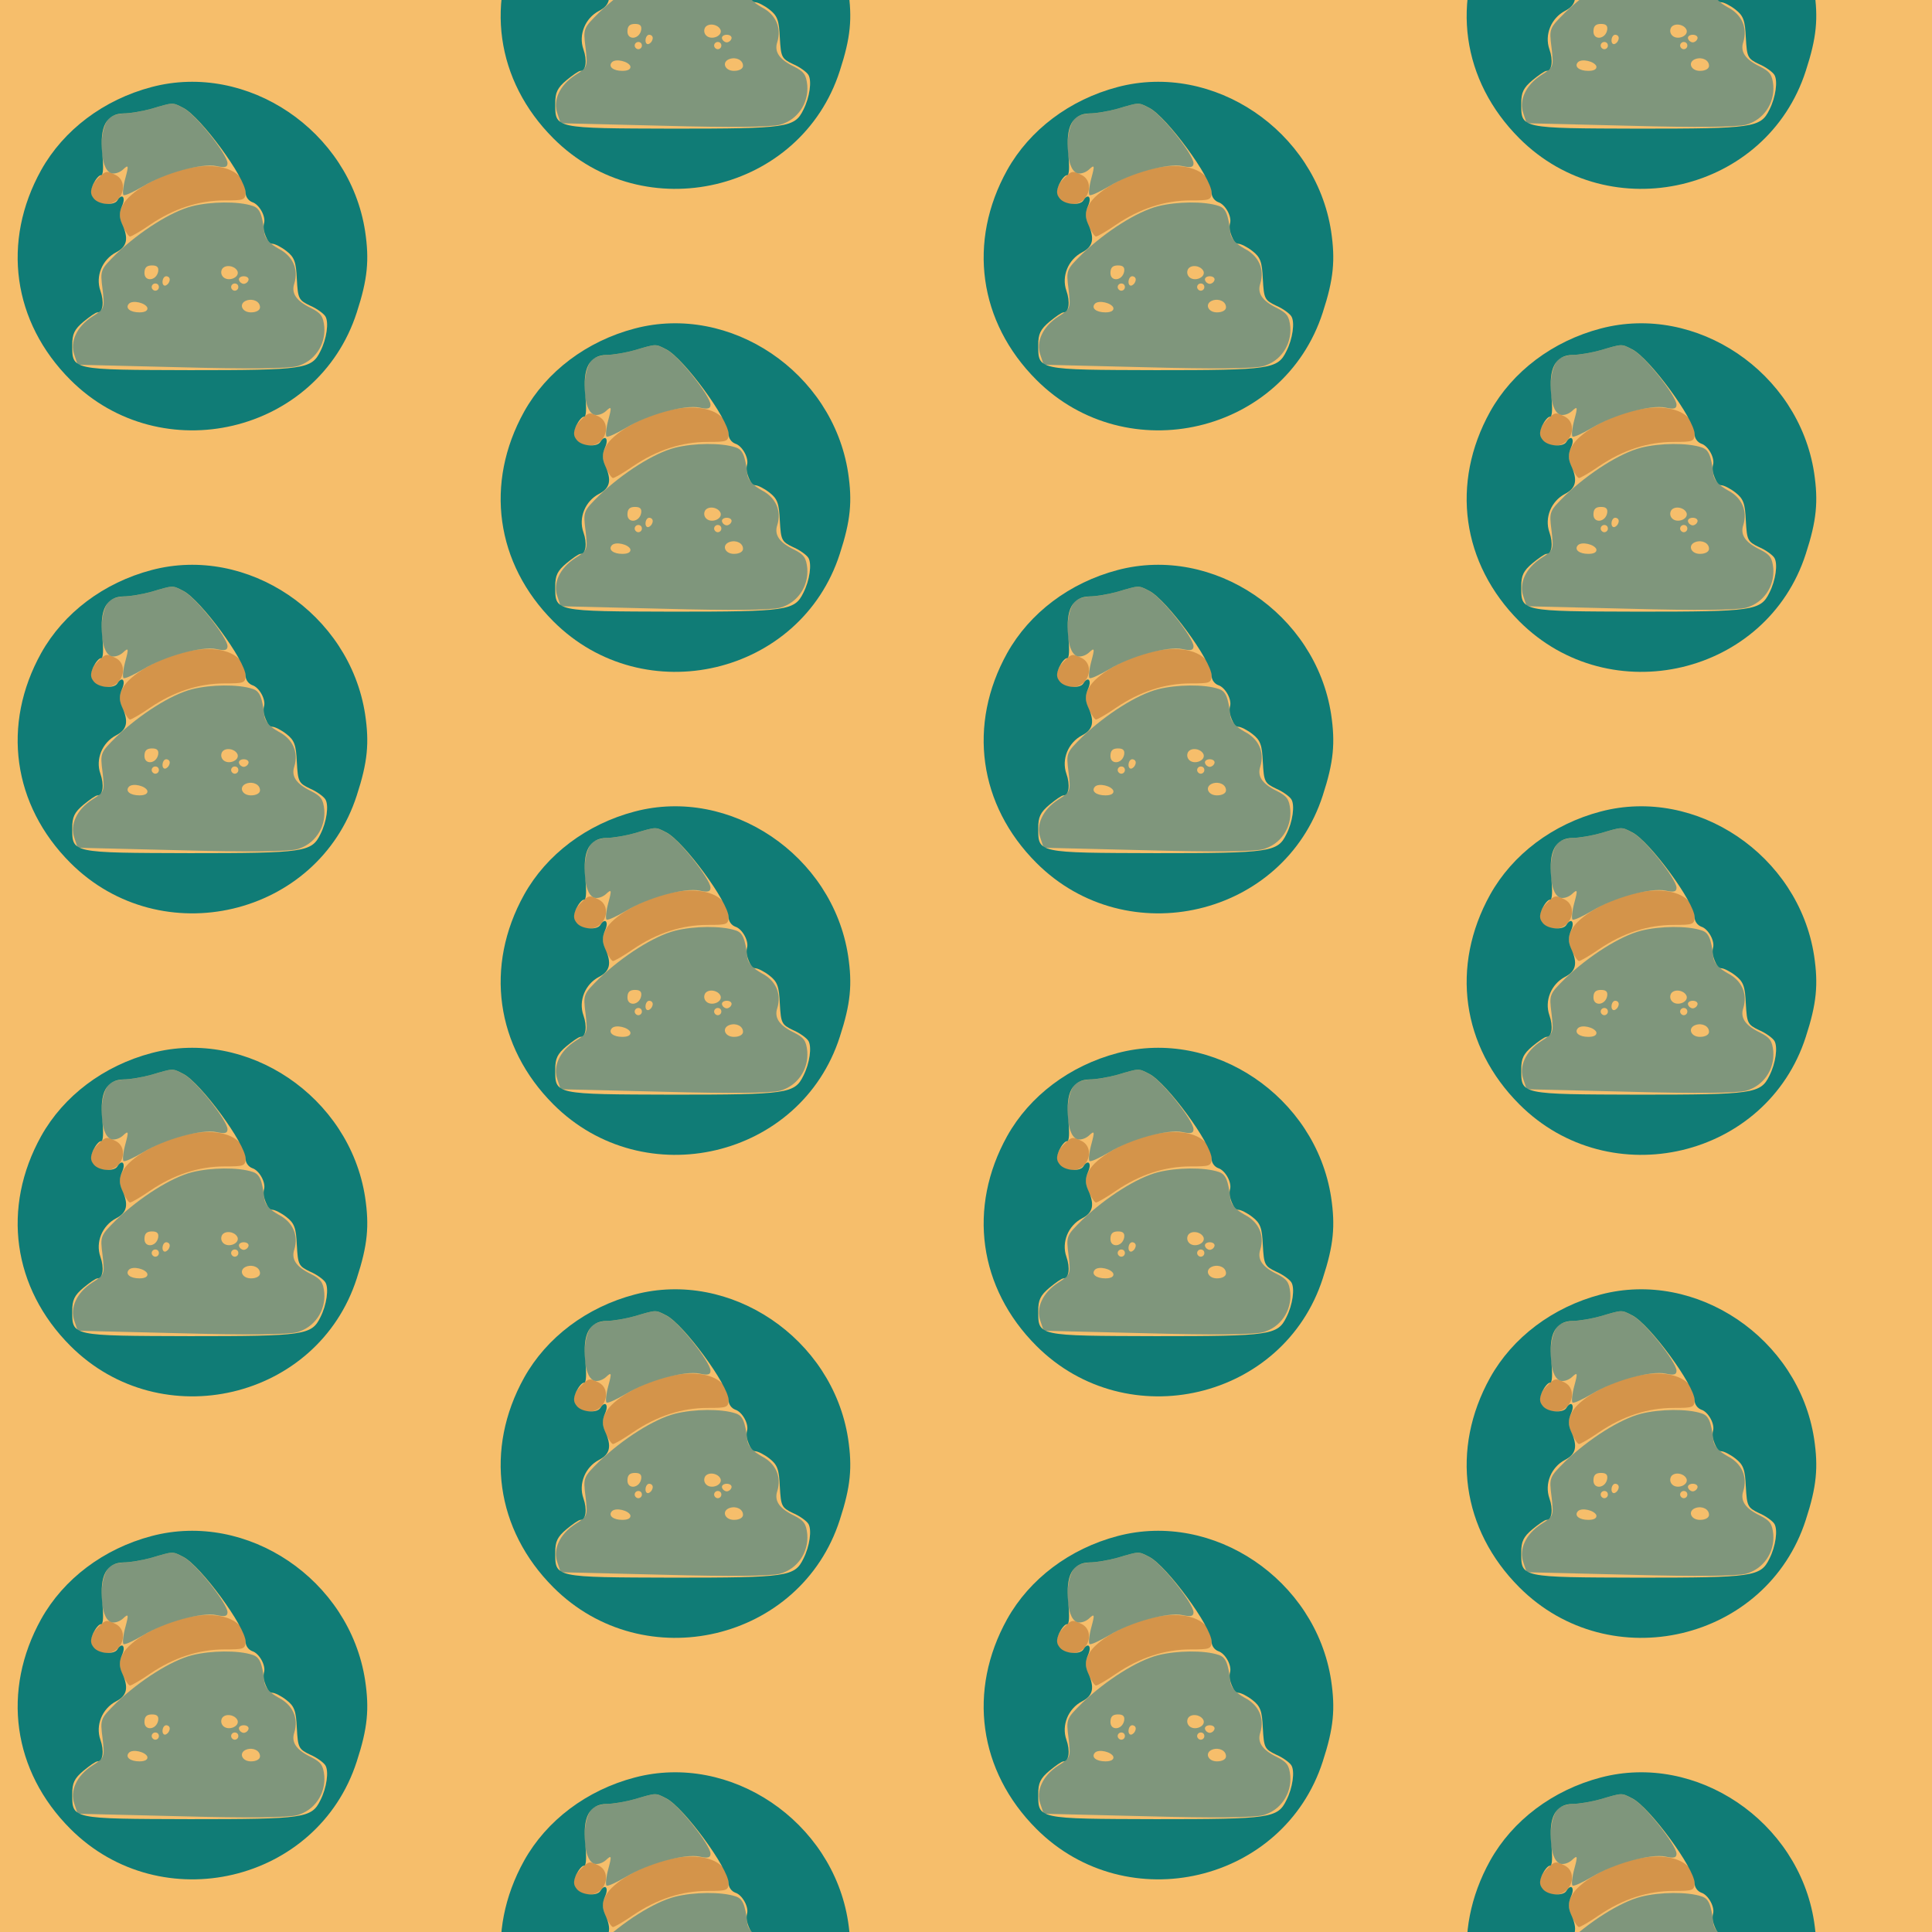 <?xml version="1.0" standalone="no"?>
<!DOCTYPE svg PUBLIC "-//W3C//DTD SVG 20010904//EN"
 "http://www.w3.org/TR/2001/REC-SVG-20010904/DTD/svg10.dtd">
<svg version="1.0" xmlns="http://www.w3.org/2000/svg" width="428pt" height="428pt" viewBox="0 0 428 428" preserveAspectRatio = "xMidYMid meet" >
<rect width="428" height="428" fill="#F6BE6B"/>
<g id="col0" transform="translate(0, 14)">
<g id="0" transform="translate(0,0.0)scale(0.8,0.8)">

<path d="M270 750 c-33 -33 -19 -70 25 -70 44 0 63 60 26 80 -26 13 -28 13 -51 -10z" transform="translate(0,107) scale(0.1,-0.1)" stroke="none" fill="#D4944A"/>

<path d="M500 774 c-68 -18 -140 -61 -159 -95 -12 -22 -12 -31 -2 -58 8 -17 17 -31 21 -31 4 0 30 15 56 33 65 44 134 67 206 67 54 0 58 1 58 24 0 62 -79 88 -180 60z" transform="translate(0,107) scale(0.1,-0.1)" stroke="none" fill="#D4944A"/>

<path d="M420 944 c-25 -7 -59 -13 -76 -13 -17 -1 -37 -7 -43 -14 -29 -35 -25 -140 6 -151 9 -4 24 1 33 9 16 15 17 13 7 -24 -6 -22 -8 -43 -5 -46 3 -3 27 8 54 24 59 36 163 65 204 56 23 -5 30 -3 30 8 0 24 -89 136 -121 152 -32 17 -28 17 -89 -1z" transform="translate(0,107) scale(0.1,-0.1)" stroke="none" fill="#7F967C"/>

<path d="M532 674 c-59 -15 -145 -70 -210 -132 -44 -44 -45 -44 -38 -98 6 -53 6 -54 -29 -76 -43 -28 -62 -70 -49 -106 l9 -27 285 -7 c187 -5 297 -4 323 3 47 13 79 58 75 109 -3 29 -9 38 -37 52 -41 20 -55 41 -46 68 12 39 -4 76 -43 96 -25 14 -38 28 -40 44 -6 53 -13 69 -33 75 -39 13 -115 12 -167 -1z m-94 -181 c-5 -26 -38 -29 -38 -4 0 15 6 21 21 21 14 0 19 -5 17 -17z m220 0 c5 -17 -26 -29 -40 -15 -6 6 -7 15 -3 22 9 14 37 9 43 -7z m-188 -22 c0 -6 -4 -13 -10 -16 -5 -3 -10 1 -10 9 0 9 5 16 10 16 6 0 10 -4 10 -9z m218 -2 c-2 -6 -8 -10 -13 -10 -5 0 -11 4 -13 10 -2 6 4 11 13 11 9 0 15 -5 13 -11z m-248 -19 c0 -5 -4 -10 -10 -10 -5 0 -10 5 -10 10 0 6 5 10 10 10 6 0 10 -4 10 -10z m220 0 c0 -5 -4 -10 -10 -10 -5 0 -10 5 -10 10 0 6 5 10 10 10 6 0 10 -4 10 -10z m60 -56 c0 -8 -10 -14 -25 -14 -26 0 -35 25 -12 33 18 6 37 -3 37 -19z m-312 -1 c2 -8 -6 -13 -22 -13 -26 0 -40 12 -29 24 11 11 46 2 51 -11z" transform="translate(0,107) scale(0.1,-0.1)" stroke="none" fill="#7F967C"/>

<path d="M420 1004 c-133 -35 -244 -119 -306 -230 -110 -198 -79 -421 81 -581 251 -251 685 -149 793 187 30 92 35 145 23 225 -43 278 -326 469 -591 399z m88 -58 c48 -25 172 -194 172 -234 0 -12 8 -23 19 -27 19 -6 38 -40 32 -59 -5 -19 10 -56 23 -56 7 0 25 -9 39 -20 22 -17 27 -30 29 -78 3 -54 5 -58 36 -73 19 -8 38 -22 43 -30 10 -16 4 -62 -14 -97 -24 -49 -44 -52 -361 -52 -330 1 -326 0 -326 70 0 30 6 43 31 64 17 14 34 26 39 26 15 0 19 29 8 60 -14 40 5 86 43 106 31 16 36 38 17 79 -8 19 -8 31 0 50 11 24 0 36 -13 15 -9 -15 -51 -12 -65 5 -10 12 -10 21 -2 40 7 14 16 25 22 25 6 0 7 22 3 60 -7 75 11 110 60 111 17 0 52 6 77 13 61 18 57 18 88 2z" transform="translate(0,107) scale(0.1,-0.1)" stroke="none" fill="#107C76"/>

</g>

<g id="1" transform="translate(0,107.0)scale(0.8,0.8)">

<path d="M270 750 c-33 -33 -19 -70 25 -70 44 0 63 60 26 80 -26 13 -28 13 -51 -10z" transform="translate(0,107) scale(0.1,-0.1)" stroke="none" fill="#D4944A"/>

<path d="M500 774 c-68 -18 -140 -61 -159 -95 -12 -22 -12 -31 -2 -58 8 -17 17 -31 21 -31 4 0 30 15 56 33 65 44 134 67 206 67 54 0 58 1 58 24 0 62 -79 88 -180 60z" transform="translate(0,107) scale(0.1,-0.1)" stroke="none" fill="#D4944A"/>

<path d="M420 944 c-25 -7 -59 -13 -76 -13 -17 -1 -37 -7 -43 -14 -29 -35 -25 -140 6 -151 9 -4 24 1 33 9 16 15 17 13 7 -24 -6 -22 -8 -43 -5 -46 3 -3 27 8 54 24 59 36 163 65 204 56 23 -5 30 -3 30 8 0 24 -89 136 -121 152 -32 17 -28 17 -89 -1z" transform="translate(0,107) scale(0.1,-0.1)" stroke="none" fill="#7F967C"/>

<path d="M532 674 c-59 -15 -145 -70 -210 -132 -44 -44 -45 -44 -38 -98 6 -53 6 -54 -29 -76 -43 -28 -62 -70 -49 -106 l9 -27 285 -7 c187 -5 297 -4 323 3 47 13 79 58 75 109 -3 29 -9 38 -37 52 -41 20 -55 41 -46 68 12 39 -4 76 -43 96 -25 14 -38 28 -40 44 -6 53 -13 69 -33 75 -39 13 -115 12 -167 -1z m-94 -181 c-5 -26 -38 -29 -38 -4 0 15 6 21 21 21 14 0 19 -5 17 -17z m220 0 c5 -17 -26 -29 -40 -15 -6 6 -7 15 -3 22 9 14 37 9 43 -7z m-188 -22 c0 -6 -4 -13 -10 -16 -5 -3 -10 1 -10 9 0 9 5 16 10 16 6 0 10 -4 10 -9z m218 -2 c-2 -6 -8 -10 -13 -10 -5 0 -11 4 -13 10 -2 6 4 11 13 11 9 0 15 -5 13 -11z m-248 -19 c0 -5 -4 -10 -10 -10 -5 0 -10 5 -10 10 0 6 5 10 10 10 6 0 10 -4 10 -10z m220 0 c0 -5 -4 -10 -10 -10 -5 0 -10 5 -10 10 0 6 5 10 10 10 6 0 10 -4 10 -10z m60 -56 c0 -8 -10 -14 -25 -14 -26 0 -35 25 -12 33 18 6 37 -3 37 -19z m-312 -1 c2 -8 -6 -13 -22 -13 -26 0 -40 12 -29 24 11 11 46 2 51 -11z" transform="translate(0,107) scale(0.1,-0.1)" stroke="none" fill="#7F967C"/>

<path d="M420 1004 c-133 -35 -244 -119 -306 -230 -110 -198 -79 -421 81 -581 251 -251 685 -149 793 187 30 92 35 145 23 225 -43 278 -326 469 -591 399z m88 -58 c48 -25 172 -194 172 -234 0 -12 8 -23 19 -27 19 -6 38 -40 32 -59 -5 -19 10 -56 23 -56 7 0 25 -9 39 -20 22 -17 27 -30 29 -78 3 -54 5 -58 36 -73 19 -8 38 -22 43 -30 10 -16 4 -62 -14 -97 -24 -49 -44 -52 -361 -52 -330 1 -326 0 -326 70 0 30 6 43 31 64 17 14 34 26 39 26 15 0 19 29 8 60 -14 40 5 86 43 106 31 16 36 38 17 79 -8 19 -8 31 0 50 11 24 0 36 -13 15 -9 -15 -51 -12 -65 5 -10 12 -10 21 -2 40 7 14 16 25 22 25 6 0 7 22 3 60 -7 75 11 110 60 111 17 0 52 6 77 13 61 18 57 18 88 2z" transform="translate(0,107) scale(0.1,-0.1)" stroke="none" fill="#107C76"/>

</g>

<g id="2" transform="translate(0,214.0)scale(0.8,0.8)">

<path d="M270 750 c-33 -33 -19 -70 25 -70 44 0 63 60 26 80 -26 13 -28 13 -51 -10z" transform="translate(0,107) scale(0.1,-0.1)" stroke="none" fill="#D4944A"/>

<path d="M500 774 c-68 -18 -140 -61 -159 -95 -12 -22 -12 -31 -2 -58 8 -17 17 -31 21 -31 4 0 30 15 56 33 65 44 134 67 206 67 54 0 58 1 58 24 0 62 -79 88 -180 60z" transform="translate(0,107) scale(0.1,-0.1)" stroke="none" fill="#D4944A"/>

<path d="M420 944 c-25 -7 -59 -13 -76 -13 -17 -1 -37 -7 -43 -14 -29 -35 -25 -140 6 -151 9 -4 24 1 33 9 16 15 17 13 7 -24 -6 -22 -8 -43 -5 -46 3 -3 27 8 54 24 59 36 163 65 204 56 23 -5 30 -3 30 8 0 24 -89 136 -121 152 -32 17 -28 17 -89 -1z" transform="translate(0,107) scale(0.1,-0.1)" stroke="none" fill="#7F967C"/>

<path d="M532 674 c-59 -15 -145 -70 -210 -132 -44 -44 -45 -44 -38 -98 6 -53 6 -54 -29 -76 -43 -28 -62 -70 -49 -106 l9 -27 285 -7 c187 -5 297 -4 323 3 47 13 79 58 75 109 -3 29 -9 38 -37 52 -41 20 -55 41 -46 68 12 39 -4 76 -43 96 -25 14 -38 28 -40 44 -6 53 -13 69 -33 75 -39 13 -115 12 -167 -1z m-94 -181 c-5 -26 -38 -29 -38 -4 0 15 6 21 21 21 14 0 19 -5 17 -17z m220 0 c5 -17 -26 -29 -40 -15 -6 6 -7 15 -3 22 9 14 37 9 43 -7z m-188 -22 c0 -6 -4 -13 -10 -16 -5 -3 -10 1 -10 9 0 9 5 16 10 16 6 0 10 -4 10 -9z m218 -2 c-2 -6 -8 -10 -13 -10 -5 0 -11 4 -13 10 -2 6 4 11 13 11 9 0 15 -5 13 -11z m-248 -19 c0 -5 -4 -10 -10 -10 -5 0 -10 5 -10 10 0 6 5 10 10 10 6 0 10 -4 10 -10z m220 0 c0 -5 -4 -10 -10 -10 -5 0 -10 5 -10 10 0 6 5 10 10 10 6 0 10 -4 10 -10z m60 -56 c0 -8 -10 -14 -25 -14 -26 0 -35 25 -12 33 18 6 37 -3 37 -19z m-312 -1 c2 -8 -6 -13 -22 -13 -26 0 -40 12 -29 24 11 11 46 2 51 -11z" transform="translate(0,107) scale(0.1,-0.1)" stroke="none" fill="#7F967C"/>

<path d="M420 1004 c-133 -35 -244 -119 -306 -230 -110 -198 -79 -421 81 -581 251 -251 685 -149 793 187 30 92 35 145 23 225 -43 278 -326 469 -591 399z m88 -58 c48 -25 172 -194 172 -234 0 -12 8 -23 19 -27 19 -6 38 -40 32 -59 -5 -19 10 -56 23 -56 7 0 25 -9 39 -20 22 -17 27 -30 29 -78 3 -54 5 -58 36 -73 19 -8 38 -22 43 -30 10 -16 4 -62 -14 -97 -24 -49 -44 -52 -361 -52 -330 1 -326 0 -326 70 0 30 6 43 31 64 17 14 34 26 39 26 15 0 19 29 8 60 -14 40 5 86 43 106 31 16 36 38 17 79 -8 19 -8 31 0 50 11 24 0 36 -13 15 -9 -15 -51 -12 -65 5 -10 12 -10 21 -2 40 7 14 16 25 22 25 6 0 7 22 3 60 -7 75 11 110 60 111 17 0 52 6 77 13 61 18 57 18 88 2z" transform="translate(0,107) scale(0.1,-0.1)" stroke="none" fill="#107C76"/>

</g>

<g id="3" transform="translate(0,321.0)scale(0.8,0.8)">

<path d="M270 750 c-33 -33 -19 -70 25 -70 44 0 63 60 26 80 -26 13 -28 13 -51 -10z" transform="translate(0,107) scale(0.1,-0.1)" stroke="none" fill="#D4944A"/>

<path d="M500 774 c-68 -18 -140 -61 -159 -95 -12 -22 -12 -31 -2 -58 8 -17 17 -31 21 -31 4 0 30 15 56 33 65 44 134 67 206 67 54 0 58 1 58 24 0 62 -79 88 -180 60z" transform="translate(0,107) scale(0.1,-0.1)" stroke="none" fill="#D4944A"/>

<path d="M420 944 c-25 -7 -59 -13 -76 -13 -17 -1 -37 -7 -43 -14 -29 -35 -25 -140 6 -151 9 -4 24 1 33 9 16 15 17 13 7 -24 -6 -22 -8 -43 -5 -46 3 -3 27 8 54 24 59 36 163 65 204 56 23 -5 30 -3 30 8 0 24 -89 136 -121 152 -32 17 -28 17 -89 -1z" transform="translate(0,107) scale(0.1,-0.1)" stroke="none" fill="#7F967C"/>

<path d="M532 674 c-59 -15 -145 -70 -210 -132 -44 -44 -45 -44 -38 -98 6 -53 6 -54 -29 -76 -43 -28 -62 -70 -49 -106 l9 -27 285 -7 c187 -5 297 -4 323 3 47 13 79 58 75 109 -3 29 -9 38 -37 52 -41 20 -55 41 -46 68 12 39 -4 76 -43 96 -25 14 -38 28 -40 44 -6 53 -13 69 -33 75 -39 13 -115 12 -167 -1z m-94 -181 c-5 -26 -38 -29 -38 -4 0 15 6 21 21 21 14 0 19 -5 17 -17z m220 0 c5 -17 -26 -29 -40 -15 -6 6 -7 15 -3 22 9 14 37 9 43 -7z m-188 -22 c0 -6 -4 -13 -10 -16 -5 -3 -10 1 -10 9 0 9 5 16 10 16 6 0 10 -4 10 -9z m218 -2 c-2 -6 -8 -10 -13 -10 -5 0 -11 4 -13 10 -2 6 4 11 13 11 9 0 15 -5 13 -11z m-248 -19 c0 -5 -4 -10 -10 -10 -5 0 -10 5 -10 10 0 6 5 10 10 10 6 0 10 -4 10 -10z m220 0 c0 -5 -4 -10 -10 -10 -5 0 -10 5 -10 10 0 6 5 10 10 10 6 0 10 -4 10 -10z m60 -56 c0 -8 -10 -14 -25 -14 -26 0 -35 25 -12 33 18 6 37 -3 37 -19z m-312 -1 c2 -8 -6 -13 -22 -13 -26 0 -40 12 -29 24 11 11 46 2 51 -11z" transform="translate(0,107) scale(0.1,-0.1)" stroke="none" fill="#7F967C"/>

<path d="M420 1004 c-133 -35 -244 -119 -306 -230 -110 -198 -79 -421 81 -581 251 -251 685 -149 793 187 30 92 35 145 23 225 -43 278 -326 469 -591 399z m88 -58 c48 -25 172 -194 172 -234 0 -12 8 -23 19 -27 19 -6 38 -40 32 -59 -5 -19 10 -56 23 -56 7 0 25 -9 39 -20 22 -17 27 -30 29 -78 3 -54 5 -58 36 -73 19 -8 38 -22 43 -30 10 -16 4 -62 -14 -97 -24 -49 -44 -52 -361 -52 -330 1 -326 0 -326 70 0 30 6 43 31 64 17 14 34 26 39 26 15 0 19 29 8 60 -14 40 5 86 43 106 31 16 36 38 17 79 -8 19 -8 31 0 50 11 24 0 36 -13 15 -9 -15 -51 -12 -65 5 -10 12 -10 21 -2 40 7 14 16 25 22 25 6 0 7 22 3 60 -7 75 11 110 60 111 17 0 52 6 77 13 61 18 57 18 88 2z" transform="translate(0,107) scale(0.1,-0.1)" stroke="none" fill="#107C76"/>

</g>

<g id="4" transform="translate(0,428.0)scale(0.8,0.8)">

<path d="M270 750 c-33 -33 -19 -70 25 -70 44 0 63 60 26 80 -26 13 -28 13 -51 -10z" transform="translate(0,107) scale(0.1,-0.1)" stroke="none" fill="#D4944A"/>

<path d="M500 774 c-68 -18 -140 -61 -159 -95 -12 -22 -12 -31 -2 -58 8 -17 17 -31 21 -31 4 0 30 15 56 33 65 44 134 67 206 67 54 0 58 1 58 24 0 62 -79 88 -180 60z" transform="translate(0,107) scale(0.1,-0.1)" stroke="none" fill="#D4944A"/>

<path d="M420 944 c-25 -7 -59 -13 -76 -13 -17 -1 -37 -7 -43 -14 -29 -35 -25 -140 6 -151 9 -4 24 1 33 9 16 15 17 13 7 -24 -6 -22 -8 -43 -5 -46 3 -3 27 8 54 24 59 36 163 65 204 56 23 -5 30 -3 30 8 0 24 -89 136 -121 152 -32 17 -28 17 -89 -1z" transform="translate(0,107) scale(0.1,-0.1)" stroke="none" fill="#7F967C"/>

<path d="M532 674 c-59 -15 -145 -70 -210 -132 -44 -44 -45 -44 -38 -98 6 -53 6 -54 -29 -76 -43 -28 -62 -70 -49 -106 l9 -27 285 -7 c187 -5 297 -4 323 3 47 13 79 58 75 109 -3 29 -9 38 -37 52 -41 20 -55 41 -46 68 12 39 -4 76 -43 96 -25 14 -38 28 -40 44 -6 53 -13 69 -33 75 -39 13 -115 12 -167 -1z m-94 -181 c-5 -26 -38 -29 -38 -4 0 15 6 21 21 21 14 0 19 -5 17 -17z m220 0 c5 -17 -26 -29 -40 -15 -6 6 -7 15 -3 22 9 14 37 9 43 -7z m-188 -22 c0 -6 -4 -13 -10 -16 -5 -3 -10 1 -10 9 0 9 5 16 10 16 6 0 10 -4 10 -9z m218 -2 c-2 -6 -8 -10 -13 -10 -5 0 -11 4 -13 10 -2 6 4 11 13 11 9 0 15 -5 13 -11z m-248 -19 c0 -5 -4 -10 -10 -10 -5 0 -10 5 -10 10 0 6 5 10 10 10 6 0 10 -4 10 -10z m220 0 c0 -5 -4 -10 -10 -10 -5 0 -10 5 -10 10 0 6 5 10 10 10 6 0 10 -4 10 -10z m60 -56 c0 -8 -10 -14 -25 -14 -26 0 -35 25 -12 33 18 6 37 -3 37 -19z m-312 -1 c2 -8 -6 -13 -22 -13 -26 0 -40 12 -29 24 11 11 46 2 51 -11z" transform="translate(0,107) scale(0.1,-0.1)" stroke="none" fill="#7F967C"/>

<path d="M420 1004 c-133 -35 -244 -119 -306 -230 -110 -198 -79 -421 81 -581 251 -251 685 -149 793 187 30 92 35 145 23 225 -43 278 -326 469 -591 399z m88 -58 c48 -25 172 -194 172 -234 0 -12 8 -23 19 -27 19 -6 38 -40 32 -59 -5 -19 10 -56 23 -56 7 0 25 -9 39 -20 22 -17 27 -30 29 -78 3 -54 5 -58 36 -73 19 -8 38 -22 43 -30 10 -16 4 -62 -14 -97 -24 -49 -44 -52 -361 -52 -330 1 -326 0 -326 70 0 30 6 43 31 64 17 14 34 26 39 26 15 0 19 29 8 60 -14 40 5 86 43 106 31 16 36 38 17 79 -8 19 -8 31 0 50 11 24 0 36 -13 15 -9 -15 -51 -12 -65 5 -10 12 -10 21 -2 40 7 14 16 25 22 25 6 0 7 22 3 60 -7 75 11 110 60 111 17 0 52 6 77 13 61 18 57 18 88 2z" transform="translate(0,107) scale(0.1,-0.1)" stroke="none" fill="#107C76"/>

</g>

</g>
<g id="col1" transform="translate(107, -39.5)">
<g id="0" transform="translate(0,0.0)scale(0.8,0.8)">

<path d="M270 750 c-33 -33 -19 -70 25 -70 44 0 63 60 26 80 -26 13 -28 13 -51 -10z" transform="translate(0,107) scale(0.1,-0.1)" stroke="none" fill="#D4944A"/>

<path d="M500 774 c-68 -18 -140 -61 -159 -95 -12 -22 -12 -31 -2 -58 8 -17 17 -31 21 -31 4 0 30 15 56 33 65 44 134 67 206 67 54 0 58 1 58 24 0 62 -79 88 -180 60z" transform="translate(0,107) scale(0.1,-0.1)" stroke="none" fill="#D4944A"/>

<path d="M420 944 c-25 -7 -59 -13 -76 -13 -17 -1 -37 -7 -43 -14 -29 -35 -25 -140 6 -151 9 -4 24 1 33 9 16 15 17 13 7 -24 -6 -22 -8 -43 -5 -46 3 -3 27 8 54 24 59 36 163 65 204 56 23 -5 30 -3 30 8 0 24 -89 136 -121 152 -32 17 -28 17 -89 -1z" transform="translate(0,107) scale(0.1,-0.1)" stroke="none" fill="#7F967C"/>

<path d="M532 674 c-59 -15 -145 -70 -210 -132 -44 -44 -45 -44 -38 -98 6 -53 6 -54 -29 -76 -43 -28 -62 -70 -49 -106 l9 -27 285 -7 c187 -5 297 -4 323 3 47 13 79 58 75 109 -3 29 -9 38 -37 52 -41 20 -55 41 -46 68 12 39 -4 76 -43 96 -25 14 -38 28 -40 44 -6 53 -13 69 -33 75 -39 13 -115 12 -167 -1z m-94 -181 c-5 -26 -38 -29 -38 -4 0 15 6 21 21 21 14 0 19 -5 17 -17z m220 0 c5 -17 -26 -29 -40 -15 -6 6 -7 15 -3 22 9 14 37 9 43 -7z m-188 -22 c0 -6 -4 -13 -10 -16 -5 -3 -10 1 -10 9 0 9 5 16 10 16 6 0 10 -4 10 -9z m218 -2 c-2 -6 -8 -10 -13 -10 -5 0 -11 4 -13 10 -2 6 4 11 13 11 9 0 15 -5 13 -11z m-248 -19 c0 -5 -4 -10 -10 -10 -5 0 -10 5 -10 10 0 6 5 10 10 10 6 0 10 -4 10 -10z m220 0 c0 -5 -4 -10 -10 -10 -5 0 -10 5 -10 10 0 6 5 10 10 10 6 0 10 -4 10 -10z m60 -56 c0 -8 -10 -14 -25 -14 -26 0 -35 25 -12 33 18 6 37 -3 37 -19z m-312 -1 c2 -8 -6 -13 -22 -13 -26 0 -40 12 -29 24 11 11 46 2 51 -11z" transform="translate(0,107) scale(0.1,-0.1)" stroke="none" fill="#7F967C"/>

<path d="M420 1004 c-133 -35 -244 -119 -306 -230 -110 -198 -79 -421 81 -581 251 -251 685 -149 793 187 30 92 35 145 23 225 -43 278 -326 469 -591 399z m88 -58 c48 -25 172 -194 172 -234 0 -12 8 -23 19 -27 19 -6 38 -40 32 -59 -5 -19 10 -56 23 -56 7 0 25 -9 39 -20 22 -17 27 -30 29 -78 3 -54 5 -58 36 -73 19 -8 38 -22 43 -30 10 -16 4 -62 -14 -97 -24 -49 -44 -52 -361 -52 -330 1 -326 0 -326 70 0 30 6 43 31 64 17 14 34 26 39 26 15 0 19 29 8 60 -14 40 5 86 43 106 31 16 36 38 17 79 -8 19 -8 31 0 50 11 24 0 36 -13 15 -9 -15 -51 -12 -65 5 -10 12 -10 21 -2 40 7 14 16 25 22 25 6 0 7 22 3 60 -7 75 11 110 60 111 17 0 52 6 77 13 61 18 57 18 88 2z" transform="translate(0,107) scale(0.1,-0.1)" stroke="none" fill="#107C76"/>

</g>

<g id="1" transform="translate(0,107.0)scale(0.8,0.8)">

<path d="M270 750 c-33 -33 -19 -70 25 -70 44 0 63 60 26 80 -26 13 -28 13 -51 -10z" transform="translate(0,107) scale(0.1,-0.1)" stroke="none" fill="#D4944A"/>

<path d="M500 774 c-68 -18 -140 -61 -159 -95 -12 -22 -12 -31 -2 -58 8 -17 17 -31 21 -31 4 0 30 15 56 33 65 44 134 67 206 67 54 0 58 1 58 24 0 62 -79 88 -180 60z" transform="translate(0,107) scale(0.1,-0.1)" stroke="none" fill="#D4944A"/>

<path d="M420 944 c-25 -7 -59 -13 -76 -13 -17 -1 -37 -7 -43 -14 -29 -35 -25 -140 6 -151 9 -4 24 1 33 9 16 15 17 13 7 -24 -6 -22 -8 -43 -5 -46 3 -3 27 8 54 24 59 36 163 65 204 56 23 -5 30 -3 30 8 0 24 -89 136 -121 152 -32 17 -28 17 -89 -1z" transform="translate(0,107) scale(0.1,-0.1)" stroke="none" fill="#7F967C"/>

<path d="M532 674 c-59 -15 -145 -70 -210 -132 -44 -44 -45 -44 -38 -98 6 -53 6 -54 -29 -76 -43 -28 -62 -70 -49 -106 l9 -27 285 -7 c187 -5 297 -4 323 3 47 13 79 58 75 109 -3 29 -9 38 -37 52 -41 20 -55 41 -46 68 12 39 -4 76 -43 96 -25 14 -38 28 -40 44 -6 53 -13 69 -33 75 -39 13 -115 12 -167 -1z m-94 -181 c-5 -26 -38 -29 -38 -4 0 15 6 21 21 21 14 0 19 -5 17 -17z m220 0 c5 -17 -26 -29 -40 -15 -6 6 -7 15 -3 22 9 14 37 9 43 -7z m-188 -22 c0 -6 -4 -13 -10 -16 -5 -3 -10 1 -10 9 0 9 5 16 10 16 6 0 10 -4 10 -9z m218 -2 c-2 -6 -8 -10 -13 -10 -5 0 -11 4 -13 10 -2 6 4 11 13 11 9 0 15 -5 13 -11z m-248 -19 c0 -5 -4 -10 -10 -10 -5 0 -10 5 -10 10 0 6 5 10 10 10 6 0 10 -4 10 -10z m220 0 c0 -5 -4 -10 -10 -10 -5 0 -10 5 -10 10 0 6 5 10 10 10 6 0 10 -4 10 -10z m60 -56 c0 -8 -10 -14 -25 -14 -26 0 -35 25 -12 33 18 6 37 -3 37 -19z m-312 -1 c2 -8 -6 -13 -22 -13 -26 0 -40 12 -29 24 11 11 46 2 51 -11z" transform="translate(0,107) scale(0.1,-0.1)" stroke="none" fill="#7F967C"/>

<path d="M420 1004 c-133 -35 -244 -119 -306 -230 -110 -198 -79 -421 81 -581 251 -251 685 -149 793 187 30 92 35 145 23 225 -43 278 -326 469 -591 399z m88 -58 c48 -25 172 -194 172 -234 0 -12 8 -23 19 -27 19 -6 38 -40 32 -59 -5 -19 10 -56 23 -56 7 0 25 -9 39 -20 22 -17 27 -30 29 -78 3 -54 5 -58 36 -73 19 -8 38 -22 43 -30 10 -16 4 -62 -14 -97 -24 -49 -44 -52 -361 -52 -330 1 -326 0 -326 70 0 30 6 43 31 64 17 14 34 26 39 26 15 0 19 29 8 60 -14 40 5 86 43 106 31 16 36 38 17 79 -8 19 -8 31 0 50 11 24 0 36 -13 15 -9 -15 -51 -12 -65 5 -10 12 -10 21 -2 40 7 14 16 25 22 25 6 0 7 22 3 60 -7 75 11 110 60 111 17 0 52 6 77 13 61 18 57 18 88 2z" transform="translate(0,107) scale(0.1,-0.1)" stroke="none" fill="#107C76"/>

</g>

<g id="2" transform="translate(0,214.0)scale(0.8,0.8)">

<path d="M270 750 c-33 -33 -19 -70 25 -70 44 0 63 60 26 80 -26 13 -28 13 -51 -10z" transform="translate(0,107) scale(0.1,-0.1)" stroke="none" fill="#D4944A"/>

<path d="M500 774 c-68 -18 -140 -61 -159 -95 -12 -22 -12 -31 -2 -58 8 -17 17 -31 21 -31 4 0 30 15 56 33 65 44 134 67 206 67 54 0 58 1 58 24 0 62 -79 88 -180 60z" transform="translate(0,107) scale(0.1,-0.1)" stroke="none" fill="#D4944A"/>

<path d="M420 944 c-25 -7 -59 -13 -76 -13 -17 -1 -37 -7 -43 -14 -29 -35 -25 -140 6 -151 9 -4 24 1 33 9 16 15 17 13 7 -24 -6 -22 -8 -43 -5 -46 3 -3 27 8 54 24 59 36 163 65 204 56 23 -5 30 -3 30 8 0 24 -89 136 -121 152 -32 17 -28 17 -89 -1z" transform="translate(0,107) scale(0.1,-0.1)" stroke="none" fill="#7F967C"/>

<path d="M532 674 c-59 -15 -145 -70 -210 -132 -44 -44 -45 -44 -38 -98 6 -53 6 -54 -29 -76 -43 -28 -62 -70 -49 -106 l9 -27 285 -7 c187 -5 297 -4 323 3 47 13 79 58 75 109 -3 29 -9 38 -37 52 -41 20 -55 41 -46 68 12 39 -4 76 -43 96 -25 14 -38 28 -40 44 -6 53 -13 69 -33 75 -39 13 -115 12 -167 -1z m-94 -181 c-5 -26 -38 -29 -38 -4 0 15 6 21 21 21 14 0 19 -5 17 -17z m220 0 c5 -17 -26 -29 -40 -15 -6 6 -7 15 -3 22 9 14 37 9 43 -7z m-188 -22 c0 -6 -4 -13 -10 -16 -5 -3 -10 1 -10 9 0 9 5 16 10 16 6 0 10 -4 10 -9z m218 -2 c-2 -6 -8 -10 -13 -10 -5 0 -11 4 -13 10 -2 6 4 11 13 11 9 0 15 -5 13 -11z m-248 -19 c0 -5 -4 -10 -10 -10 -5 0 -10 5 -10 10 0 6 5 10 10 10 6 0 10 -4 10 -10z m220 0 c0 -5 -4 -10 -10 -10 -5 0 -10 5 -10 10 0 6 5 10 10 10 6 0 10 -4 10 -10z m60 -56 c0 -8 -10 -14 -25 -14 -26 0 -35 25 -12 33 18 6 37 -3 37 -19z m-312 -1 c2 -8 -6 -13 -22 -13 -26 0 -40 12 -29 24 11 11 46 2 51 -11z" transform="translate(0,107) scale(0.1,-0.1)" stroke="none" fill="#7F967C"/>

<path d="M420 1004 c-133 -35 -244 -119 -306 -230 -110 -198 -79 -421 81 -581 251 -251 685 -149 793 187 30 92 35 145 23 225 -43 278 -326 469 -591 399z m88 -58 c48 -25 172 -194 172 -234 0 -12 8 -23 19 -27 19 -6 38 -40 32 -59 -5 -19 10 -56 23 -56 7 0 25 -9 39 -20 22 -17 27 -30 29 -78 3 -54 5 -58 36 -73 19 -8 38 -22 43 -30 10 -16 4 -62 -14 -97 -24 -49 -44 -52 -361 -52 -330 1 -326 0 -326 70 0 30 6 43 31 64 17 14 34 26 39 26 15 0 19 29 8 60 -14 40 5 86 43 106 31 16 36 38 17 79 -8 19 -8 31 0 50 11 24 0 36 -13 15 -9 -15 -51 -12 -65 5 -10 12 -10 21 -2 40 7 14 16 25 22 25 6 0 7 22 3 60 -7 75 11 110 60 111 17 0 52 6 77 13 61 18 57 18 88 2z" transform="translate(0,107) scale(0.1,-0.1)" stroke="none" fill="#107C76"/>

</g>

<g id="3" transform="translate(0,321.0)scale(0.8,0.8)">

<path d="M270 750 c-33 -33 -19 -70 25 -70 44 0 63 60 26 80 -26 13 -28 13 -51 -10z" transform="translate(0,107) scale(0.1,-0.1)" stroke="none" fill="#D4944A"/>

<path d="M500 774 c-68 -18 -140 -61 -159 -95 -12 -22 -12 -31 -2 -58 8 -17 17 -31 21 -31 4 0 30 15 56 33 65 44 134 67 206 67 54 0 58 1 58 24 0 62 -79 88 -180 60z" transform="translate(0,107) scale(0.1,-0.1)" stroke="none" fill="#D4944A"/>

<path d="M420 944 c-25 -7 -59 -13 -76 -13 -17 -1 -37 -7 -43 -14 -29 -35 -25 -140 6 -151 9 -4 24 1 33 9 16 15 17 13 7 -24 -6 -22 -8 -43 -5 -46 3 -3 27 8 54 24 59 36 163 65 204 56 23 -5 30 -3 30 8 0 24 -89 136 -121 152 -32 17 -28 17 -89 -1z" transform="translate(0,107) scale(0.1,-0.1)" stroke="none" fill="#7F967C"/>

<path d="M532 674 c-59 -15 -145 -70 -210 -132 -44 -44 -45 -44 -38 -98 6 -53 6 -54 -29 -76 -43 -28 -62 -70 -49 -106 l9 -27 285 -7 c187 -5 297 -4 323 3 47 13 79 58 75 109 -3 29 -9 38 -37 52 -41 20 -55 41 -46 68 12 39 -4 76 -43 96 -25 14 -38 28 -40 44 -6 53 -13 69 -33 75 -39 13 -115 12 -167 -1z m-94 -181 c-5 -26 -38 -29 -38 -4 0 15 6 21 21 21 14 0 19 -5 17 -17z m220 0 c5 -17 -26 -29 -40 -15 -6 6 -7 15 -3 22 9 14 37 9 43 -7z m-188 -22 c0 -6 -4 -13 -10 -16 -5 -3 -10 1 -10 9 0 9 5 16 10 16 6 0 10 -4 10 -9z m218 -2 c-2 -6 -8 -10 -13 -10 -5 0 -11 4 -13 10 -2 6 4 11 13 11 9 0 15 -5 13 -11z m-248 -19 c0 -5 -4 -10 -10 -10 -5 0 -10 5 -10 10 0 6 5 10 10 10 6 0 10 -4 10 -10z m220 0 c0 -5 -4 -10 -10 -10 -5 0 -10 5 -10 10 0 6 5 10 10 10 6 0 10 -4 10 -10z m60 -56 c0 -8 -10 -14 -25 -14 -26 0 -35 25 -12 33 18 6 37 -3 37 -19z m-312 -1 c2 -8 -6 -13 -22 -13 -26 0 -40 12 -29 24 11 11 46 2 51 -11z" transform="translate(0,107) scale(0.1,-0.1)" stroke="none" fill="#7F967C"/>

<path d="M420 1004 c-133 -35 -244 -119 -306 -230 -110 -198 -79 -421 81 -581 251 -251 685 -149 793 187 30 92 35 145 23 225 -43 278 -326 469 -591 399z m88 -58 c48 -25 172 -194 172 -234 0 -12 8 -23 19 -27 19 -6 38 -40 32 -59 -5 -19 10 -56 23 -56 7 0 25 -9 39 -20 22 -17 27 -30 29 -78 3 -54 5 -58 36 -73 19 -8 38 -22 43 -30 10 -16 4 -62 -14 -97 -24 -49 -44 -52 -361 -52 -330 1 -326 0 -326 70 0 30 6 43 31 64 17 14 34 26 39 26 15 0 19 29 8 60 -14 40 5 86 43 106 31 16 36 38 17 79 -8 19 -8 31 0 50 11 24 0 36 -13 15 -9 -15 -51 -12 -65 5 -10 12 -10 21 -2 40 7 14 16 25 22 25 6 0 7 22 3 60 -7 75 11 110 60 111 17 0 52 6 77 13 61 18 57 18 88 2z" transform="translate(0,107) scale(0.1,-0.1)" stroke="none" fill="#107C76"/>

</g>

<g id="4" transform="translate(0,428.0)scale(0.8,0.8)">

<path d="M270 750 c-33 -33 -19 -70 25 -70 44 0 63 60 26 80 -26 13 -28 13 -51 -10z" transform="translate(0,107) scale(0.1,-0.1)" stroke="none" fill="#D4944A"/>

<path d="M500 774 c-68 -18 -140 -61 -159 -95 -12 -22 -12 -31 -2 -58 8 -17 17 -31 21 -31 4 0 30 15 56 33 65 44 134 67 206 67 54 0 58 1 58 24 0 62 -79 88 -180 60z" transform="translate(0,107) scale(0.1,-0.1)" stroke="none" fill="#D4944A"/>

<path d="M420 944 c-25 -7 -59 -13 -76 -13 -17 -1 -37 -7 -43 -14 -29 -35 -25 -140 6 -151 9 -4 24 1 33 9 16 15 17 13 7 -24 -6 -22 -8 -43 -5 -46 3 -3 27 8 54 24 59 36 163 65 204 56 23 -5 30 -3 30 8 0 24 -89 136 -121 152 -32 17 -28 17 -89 -1z" transform="translate(0,107) scale(0.1,-0.1)" stroke="none" fill="#7F967C"/>

<path d="M532 674 c-59 -15 -145 -70 -210 -132 -44 -44 -45 -44 -38 -98 6 -53 6 -54 -29 -76 -43 -28 -62 -70 -49 -106 l9 -27 285 -7 c187 -5 297 -4 323 3 47 13 79 58 75 109 -3 29 -9 38 -37 52 -41 20 -55 41 -46 68 12 39 -4 76 -43 96 -25 14 -38 28 -40 44 -6 53 -13 69 -33 75 -39 13 -115 12 -167 -1z m-94 -181 c-5 -26 -38 -29 -38 -4 0 15 6 21 21 21 14 0 19 -5 17 -17z m220 0 c5 -17 -26 -29 -40 -15 -6 6 -7 15 -3 22 9 14 37 9 43 -7z m-188 -22 c0 -6 -4 -13 -10 -16 -5 -3 -10 1 -10 9 0 9 5 16 10 16 6 0 10 -4 10 -9z m218 -2 c-2 -6 -8 -10 -13 -10 -5 0 -11 4 -13 10 -2 6 4 11 13 11 9 0 15 -5 13 -11z m-248 -19 c0 -5 -4 -10 -10 -10 -5 0 -10 5 -10 10 0 6 5 10 10 10 6 0 10 -4 10 -10z m220 0 c0 -5 -4 -10 -10 -10 -5 0 -10 5 -10 10 0 6 5 10 10 10 6 0 10 -4 10 -10z m60 -56 c0 -8 -10 -14 -25 -14 -26 0 -35 25 -12 33 18 6 37 -3 37 -19z m-312 -1 c2 -8 -6 -13 -22 -13 -26 0 -40 12 -29 24 11 11 46 2 51 -11z" transform="translate(0,107) scale(0.1,-0.1)" stroke="none" fill="#7F967C"/>

<path d="M420 1004 c-133 -35 -244 -119 -306 -230 -110 -198 -79 -421 81 -581 251 -251 685 -149 793 187 30 92 35 145 23 225 -43 278 -326 469 -591 399z m88 -58 c48 -25 172 -194 172 -234 0 -12 8 -23 19 -27 19 -6 38 -40 32 -59 -5 -19 10 -56 23 -56 7 0 25 -9 39 -20 22 -17 27 -30 29 -78 3 -54 5 -58 36 -73 19 -8 38 -22 43 -30 10 -16 4 -62 -14 -97 -24 -49 -44 -52 -361 -52 -330 1 -326 0 -326 70 0 30 6 43 31 64 17 14 34 26 39 26 15 0 19 29 8 60 -14 40 5 86 43 106 31 16 36 38 17 79 -8 19 -8 31 0 50 11 24 0 36 -13 15 -9 -15 -51 -12 -65 5 -10 12 -10 21 -2 40 7 14 16 25 22 25 6 0 7 22 3 60 -7 75 11 110 60 111 17 0 52 6 77 13 61 18 57 18 88 2z" transform="translate(0,107) scale(0.1,-0.1)" stroke="none" fill="#107C76"/>

</g>

</g>
<g id="col2" transform="translate(214, 14)">
<g id="0" transform="translate(0,0.0)scale(0.8,0.8)">

<path d="M270 750 c-33 -33 -19 -70 25 -70 44 0 63 60 26 80 -26 13 -28 13 -51 -10z" transform="translate(0,107) scale(0.1,-0.1)" stroke="none" fill="#D4944A"/>

<path d="M500 774 c-68 -18 -140 -61 -159 -95 -12 -22 -12 -31 -2 -58 8 -17 17 -31 21 -31 4 0 30 15 56 33 65 44 134 67 206 67 54 0 58 1 58 24 0 62 -79 88 -180 60z" transform="translate(0,107) scale(0.1,-0.1)" stroke="none" fill="#D4944A"/>

<path d="M420 944 c-25 -7 -59 -13 -76 -13 -17 -1 -37 -7 -43 -14 -29 -35 -25 -140 6 -151 9 -4 24 1 33 9 16 15 17 13 7 -24 -6 -22 -8 -43 -5 -46 3 -3 27 8 54 24 59 36 163 65 204 56 23 -5 30 -3 30 8 0 24 -89 136 -121 152 -32 17 -28 17 -89 -1z" transform="translate(0,107) scale(0.1,-0.1)" stroke="none" fill="#7F967C"/>

<path d="M532 674 c-59 -15 -145 -70 -210 -132 -44 -44 -45 -44 -38 -98 6 -53 6 -54 -29 -76 -43 -28 -62 -70 -49 -106 l9 -27 285 -7 c187 -5 297 -4 323 3 47 13 79 58 75 109 -3 29 -9 38 -37 52 -41 20 -55 41 -46 68 12 39 -4 76 -43 96 -25 14 -38 28 -40 44 -6 53 -13 69 -33 75 -39 13 -115 12 -167 -1z m-94 -181 c-5 -26 -38 -29 -38 -4 0 15 6 21 21 21 14 0 19 -5 17 -17z m220 0 c5 -17 -26 -29 -40 -15 -6 6 -7 15 -3 22 9 14 37 9 43 -7z m-188 -22 c0 -6 -4 -13 -10 -16 -5 -3 -10 1 -10 9 0 9 5 16 10 16 6 0 10 -4 10 -9z m218 -2 c-2 -6 -8 -10 -13 -10 -5 0 -11 4 -13 10 -2 6 4 11 13 11 9 0 15 -5 13 -11z m-248 -19 c0 -5 -4 -10 -10 -10 -5 0 -10 5 -10 10 0 6 5 10 10 10 6 0 10 -4 10 -10z m220 0 c0 -5 -4 -10 -10 -10 -5 0 -10 5 -10 10 0 6 5 10 10 10 6 0 10 -4 10 -10z m60 -56 c0 -8 -10 -14 -25 -14 -26 0 -35 25 -12 33 18 6 37 -3 37 -19z m-312 -1 c2 -8 -6 -13 -22 -13 -26 0 -40 12 -29 24 11 11 46 2 51 -11z" transform="translate(0,107) scale(0.1,-0.1)" stroke="none" fill="#7F967C"/>

<path d="M420 1004 c-133 -35 -244 -119 -306 -230 -110 -198 -79 -421 81 -581 251 -251 685 -149 793 187 30 92 35 145 23 225 -43 278 -326 469 -591 399z m88 -58 c48 -25 172 -194 172 -234 0 -12 8 -23 19 -27 19 -6 38 -40 32 -59 -5 -19 10 -56 23 -56 7 0 25 -9 39 -20 22 -17 27 -30 29 -78 3 -54 5 -58 36 -73 19 -8 38 -22 43 -30 10 -16 4 -62 -14 -97 -24 -49 -44 -52 -361 -52 -330 1 -326 0 -326 70 0 30 6 43 31 64 17 14 34 26 39 26 15 0 19 29 8 60 -14 40 5 86 43 106 31 16 36 38 17 79 -8 19 -8 31 0 50 11 24 0 36 -13 15 -9 -15 -51 -12 -65 5 -10 12 -10 21 -2 40 7 14 16 25 22 25 6 0 7 22 3 60 -7 75 11 110 60 111 17 0 52 6 77 13 61 18 57 18 88 2z" transform="translate(0,107) scale(0.1,-0.1)" stroke="none" fill="#107C76"/>

</g>

<g id="1" transform="translate(0,107.0)scale(0.8,0.8)">

<path d="M270 750 c-33 -33 -19 -70 25 -70 44 0 63 60 26 80 -26 13 -28 13 -51 -10z" transform="translate(0,107) scale(0.1,-0.1)" stroke="none" fill="#D4944A"/>

<path d="M500 774 c-68 -18 -140 -61 -159 -95 -12 -22 -12 -31 -2 -58 8 -17 17 -31 21 -31 4 0 30 15 56 33 65 44 134 67 206 67 54 0 58 1 58 24 0 62 -79 88 -180 60z" transform="translate(0,107) scale(0.1,-0.1)" stroke="none" fill="#D4944A"/>

<path d="M420 944 c-25 -7 -59 -13 -76 -13 -17 -1 -37 -7 -43 -14 -29 -35 -25 -140 6 -151 9 -4 24 1 33 9 16 15 17 13 7 -24 -6 -22 -8 -43 -5 -46 3 -3 27 8 54 24 59 36 163 65 204 56 23 -5 30 -3 30 8 0 24 -89 136 -121 152 -32 17 -28 17 -89 -1z" transform="translate(0,107) scale(0.1,-0.1)" stroke="none" fill="#7F967C"/>

<path d="M532 674 c-59 -15 -145 -70 -210 -132 -44 -44 -45 -44 -38 -98 6 -53 6 -54 -29 -76 -43 -28 -62 -70 -49 -106 l9 -27 285 -7 c187 -5 297 -4 323 3 47 13 79 58 75 109 -3 29 -9 38 -37 52 -41 20 -55 41 -46 68 12 39 -4 76 -43 96 -25 14 -38 28 -40 44 -6 53 -13 69 -33 75 -39 13 -115 12 -167 -1z m-94 -181 c-5 -26 -38 -29 -38 -4 0 15 6 21 21 21 14 0 19 -5 17 -17z m220 0 c5 -17 -26 -29 -40 -15 -6 6 -7 15 -3 22 9 14 37 9 43 -7z m-188 -22 c0 -6 -4 -13 -10 -16 -5 -3 -10 1 -10 9 0 9 5 16 10 16 6 0 10 -4 10 -9z m218 -2 c-2 -6 -8 -10 -13 -10 -5 0 -11 4 -13 10 -2 6 4 11 13 11 9 0 15 -5 13 -11z m-248 -19 c0 -5 -4 -10 -10 -10 -5 0 -10 5 -10 10 0 6 5 10 10 10 6 0 10 -4 10 -10z m220 0 c0 -5 -4 -10 -10 -10 -5 0 -10 5 -10 10 0 6 5 10 10 10 6 0 10 -4 10 -10z m60 -56 c0 -8 -10 -14 -25 -14 -26 0 -35 25 -12 33 18 6 37 -3 37 -19z m-312 -1 c2 -8 -6 -13 -22 -13 -26 0 -40 12 -29 24 11 11 46 2 51 -11z" transform="translate(0,107) scale(0.1,-0.1)" stroke="none" fill="#7F967C"/>

<path d="M420 1004 c-133 -35 -244 -119 -306 -230 -110 -198 -79 -421 81 -581 251 -251 685 -149 793 187 30 92 35 145 23 225 -43 278 -326 469 -591 399z m88 -58 c48 -25 172 -194 172 -234 0 -12 8 -23 19 -27 19 -6 38 -40 32 -59 -5 -19 10 -56 23 -56 7 0 25 -9 39 -20 22 -17 27 -30 29 -78 3 -54 5 -58 36 -73 19 -8 38 -22 43 -30 10 -16 4 -62 -14 -97 -24 -49 -44 -52 -361 -52 -330 1 -326 0 -326 70 0 30 6 43 31 64 17 14 34 26 39 26 15 0 19 29 8 60 -14 40 5 86 43 106 31 16 36 38 17 79 -8 19 -8 31 0 50 11 24 0 36 -13 15 -9 -15 -51 -12 -65 5 -10 12 -10 21 -2 40 7 14 16 25 22 25 6 0 7 22 3 60 -7 75 11 110 60 111 17 0 52 6 77 13 61 18 57 18 88 2z" transform="translate(0,107) scale(0.1,-0.1)" stroke="none" fill="#107C76"/>

</g>

<g id="2" transform="translate(0,214.0)scale(0.8,0.8)">

<path d="M270 750 c-33 -33 -19 -70 25 -70 44 0 63 60 26 80 -26 13 -28 13 -51 -10z" transform="translate(0,107) scale(0.1,-0.1)" stroke="none" fill="#D4944A"/>

<path d="M500 774 c-68 -18 -140 -61 -159 -95 -12 -22 -12 -31 -2 -58 8 -17 17 -31 21 -31 4 0 30 15 56 33 65 44 134 67 206 67 54 0 58 1 58 24 0 62 -79 88 -180 60z" transform="translate(0,107) scale(0.1,-0.1)" stroke="none" fill="#D4944A"/>

<path d="M420 944 c-25 -7 -59 -13 -76 -13 -17 -1 -37 -7 -43 -14 -29 -35 -25 -140 6 -151 9 -4 24 1 33 9 16 15 17 13 7 -24 -6 -22 -8 -43 -5 -46 3 -3 27 8 54 24 59 36 163 65 204 56 23 -5 30 -3 30 8 0 24 -89 136 -121 152 -32 17 -28 17 -89 -1z" transform="translate(0,107) scale(0.1,-0.1)" stroke="none" fill="#7F967C"/>

<path d="M532 674 c-59 -15 -145 -70 -210 -132 -44 -44 -45 -44 -38 -98 6 -53 6 -54 -29 -76 -43 -28 -62 -70 -49 -106 l9 -27 285 -7 c187 -5 297 -4 323 3 47 13 79 58 75 109 -3 29 -9 38 -37 52 -41 20 -55 41 -46 68 12 39 -4 76 -43 96 -25 14 -38 28 -40 44 -6 53 -13 69 -33 75 -39 13 -115 12 -167 -1z m-94 -181 c-5 -26 -38 -29 -38 -4 0 15 6 21 21 21 14 0 19 -5 17 -17z m220 0 c5 -17 -26 -29 -40 -15 -6 6 -7 15 -3 22 9 14 37 9 43 -7z m-188 -22 c0 -6 -4 -13 -10 -16 -5 -3 -10 1 -10 9 0 9 5 16 10 16 6 0 10 -4 10 -9z m218 -2 c-2 -6 -8 -10 -13 -10 -5 0 -11 4 -13 10 -2 6 4 11 13 11 9 0 15 -5 13 -11z m-248 -19 c0 -5 -4 -10 -10 -10 -5 0 -10 5 -10 10 0 6 5 10 10 10 6 0 10 -4 10 -10z m220 0 c0 -5 -4 -10 -10 -10 -5 0 -10 5 -10 10 0 6 5 10 10 10 6 0 10 -4 10 -10z m60 -56 c0 -8 -10 -14 -25 -14 -26 0 -35 25 -12 33 18 6 37 -3 37 -19z m-312 -1 c2 -8 -6 -13 -22 -13 -26 0 -40 12 -29 24 11 11 46 2 51 -11z" transform="translate(0,107) scale(0.1,-0.1)" stroke="none" fill="#7F967C"/>

<path d="M420 1004 c-133 -35 -244 -119 -306 -230 -110 -198 -79 -421 81 -581 251 -251 685 -149 793 187 30 92 35 145 23 225 -43 278 -326 469 -591 399z m88 -58 c48 -25 172 -194 172 -234 0 -12 8 -23 19 -27 19 -6 38 -40 32 -59 -5 -19 10 -56 23 -56 7 0 25 -9 39 -20 22 -17 27 -30 29 -78 3 -54 5 -58 36 -73 19 -8 38 -22 43 -30 10 -16 4 -62 -14 -97 -24 -49 -44 -52 -361 -52 -330 1 -326 0 -326 70 0 30 6 43 31 64 17 14 34 26 39 26 15 0 19 29 8 60 -14 40 5 86 43 106 31 16 36 38 17 79 -8 19 -8 31 0 50 11 24 0 36 -13 15 -9 -15 -51 -12 -65 5 -10 12 -10 21 -2 40 7 14 16 25 22 25 6 0 7 22 3 60 -7 75 11 110 60 111 17 0 52 6 77 13 61 18 57 18 88 2z" transform="translate(0,107) scale(0.1,-0.1)" stroke="none" fill="#107C76"/>

</g>

<g id="3" transform="translate(0,321.0)scale(0.8,0.8)">

<path d="M270 750 c-33 -33 -19 -70 25 -70 44 0 63 60 26 80 -26 13 -28 13 -51 -10z" transform="translate(0,107) scale(0.1,-0.1)" stroke="none" fill="#D4944A"/>

<path d="M500 774 c-68 -18 -140 -61 -159 -95 -12 -22 -12 -31 -2 -58 8 -17 17 -31 21 -31 4 0 30 15 56 33 65 44 134 67 206 67 54 0 58 1 58 24 0 62 -79 88 -180 60z" transform="translate(0,107) scale(0.1,-0.1)" stroke="none" fill="#D4944A"/>

<path d="M420 944 c-25 -7 -59 -13 -76 -13 -17 -1 -37 -7 -43 -14 -29 -35 -25 -140 6 -151 9 -4 24 1 33 9 16 15 17 13 7 -24 -6 -22 -8 -43 -5 -46 3 -3 27 8 54 24 59 36 163 65 204 56 23 -5 30 -3 30 8 0 24 -89 136 -121 152 -32 17 -28 17 -89 -1z" transform="translate(0,107) scale(0.1,-0.1)" stroke="none" fill="#7F967C"/>

<path d="M532 674 c-59 -15 -145 -70 -210 -132 -44 -44 -45 -44 -38 -98 6 -53 6 -54 -29 -76 -43 -28 -62 -70 -49 -106 l9 -27 285 -7 c187 -5 297 -4 323 3 47 13 79 58 75 109 -3 29 -9 38 -37 52 -41 20 -55 41 -46 68 12 39 -4 76 -43 96 -25 14 -38 28 -40 44 -6 53 -13 69 -33 75 -39 13 -115 12 -167 -1z m-94 -181 c-5 -26 -38 -29 -38 -4 0 15 6 21 21 21 14 0 19 -5 17 -17z m220 0 c5 -17 -26 -29 -40 -15 -6 6 -7 15 -3 22 9 14 37 9 43 -7z m-188 -22 c0 -6 -4 -13 -10 -16 -5 -3 -10 1 -10 9 0 9 5 16 10 16 6 0 10 -4 10 -9z m218 -2 c-2 -6 -8 -10 -13 -10 -5 0 -11 4 -13 10 -2 6 4 11 13 11 9 0 15 -5 13 -11z m-248 -19 c0 -5 -4 -10 -10 -10 -5 0 -10 5 -10 10 0 6 5 10 10 10 6 0 10 -4 10 -10z m220 0 c0 -5 -4 -10 -10 -10 -5 0 -10 5 -10 10 0 6 5 10 10 10 6 0 10 -4 10 -10z m60 -56 c0 -8 -10 -14 -25 -14 -26 0 -35 25 -12 33 18 6 37 -3 37 -19z m-312 -1 c2 -8 -6 -13 -22 -13 -26 0 -40 12 -29 24 11 11 46 2 51 -11z" transform="translate(0,107) scale(0.1,-0.1)" stroke="none" fill="#7F967C"/>

<path d="M420 1004 c-133 -35 -244 -119 -306 -230 -110 -198 -79 -421 81 -581 251 -251 685 -149 793 187 30 92 35 145 23 225 -43 278 -326 469 -591 399z m88 -58 c48 -25 172 -194 172 -234 0 -12 8 -23 19 -27 19 -6 38 -40 32 -59 -5 -19 10 -56 23 -56 7 0 25 -9 39 -20 22 -17 27 -30 29 -78 3 -54 5 -58 36 -73 19 -8 38 -22 43 -30 10 -16 4 -62 -14 -97 -24 -49 -44 -52 -361 -52 -330 1 -326 0 -326 70 0 30 6 43 31 64 17 14 34 26 39 26 15 0 19 29 8 60 -14 40 5 86 43 106 31 16 36 38 17 79 -8 19 -8 31 0 50 11 24 0 36 -13 15 -9 -15 -51 -12 -65 5 -10 12 -10 21 -2 40 7 14 16 25 22 25 6 0 7 22 3 60 -7 75 11 110 60 111 17 0 52 6 77 13 61 18 57 18 88 2z" transform="translate(0,107) scale(0.1,-0.1)" stroke="none" fill="#107C76"/>

</g>

<g id="4" transform="translate(0,428.0)scale(0.8,0.8)">

<path d="M270 750 c-33 -33 -19 -70 25 -70 44 0 63 60 26 80 -26 13 -28 13 -51 -10z" transform="translate(0,107) scale(0.1,-0.1)" stroke="none" fill="#D4944A"/>

<path d="M500 774 c-68 -18 -140 -61 -159 -95 -12 -22 -12 -31 -2 -58 8 -17 17 -31 21 -31 4 0 30 15 56 33 65 44 134 67 206 67 54 0 58 1 58 24 0 62 -79 88 -180 60z" transform="translate(0,107) scale(0.1,-0.1)" stroke="none" fill="#D4944A"/>

<path d="M420 944 c-25 -7 -59 -13 -76 -13 -17 -1 -37 -7 -43 -14 -29 -35 -25 -140 6 -151 9 -4 24 1 33 9 16 15 17 13 7 -24 -6 -22 -8 -43 -5 -46 3 -3 27 8 54 24 59 36 163 65 204 56 23 -5 30 -3 30 8 0 24 -89 136 -121 152 -32 17 -28 17 -89 -1z" transform="translate(0,107) scale(0.1,-0.1)" stroke="none" fill="#7F967C"/>

<path d="M532 674 c-59 -15 -145 -70 -210 -132 -44 -44 -45 -44 -38 -98 6 -53 6 -54 -29 -76 -43 -28 -62 -70 -49 -106 l9 -27 285 -7 c187 -5 297 -4 323 3 47 13 79 58 75 109 -3 29 -9 38 -37 52 -41 20 -55 41 -46 68 12 39 -4 76 -43 96 -25 14 -38 28 -40 44 -6 53 -13 69 -33 75 -39 13 -115 12 -167 -1z m-94 -181 c-5 -26 -38 -29 -38 -4 0 15 6 21 21 21 14 0 19 -5 17 -17z m220 0 c5 -17 -26 -29 -40 -15 -6 6 -7 15 -3 22 9 14 37 9 43 -7z m-188 -22 c0 -6 -4 -13 -10 -16 -5 -3 -10 1 -10 9 0 9 5 16 10 16 6 0 10 -4 10 -9z m218 -2 c-2 -6 -8 -10 -13 -10 -5 0 -11 4 -13 10 -2 6 4 11 13 11 9 0 15 -5 13 -11z m-248 -19 c0 -5 -4 -10 -10 -10 -5 0 -10 5 -10 10 0 6 5 10 10 10 6 0 10 -4 10 -10z m220 0 c0 -5 -4 -10 -10 -10 -5 0 -10 5 -10 10 0 6 5 10 10 10 6 0 10 -4 10 -10z m60 -56 c0 -8 -10 -14 -25 -14 -26 0 -35 25 -12 33 18 6 37 -3 37 -19z m-312 -1 c2 -8 -6 -13 -22 -13 -26 0 -40 12 -29 24 11 11 46 2 51 -11z" transform="translate(0,107) scale(0.1,-0.1)" stroke="none" fill="#7F967C"/>

<path d="M420 1004 c-133 -35 -244 -119 -306 -230 -110 -198 -79 -421 81 -581 251 -251 685 -149 793 187 30 92 35 145 23 225 -43 278 -326 469 -591 399z m88 -58 c48 -25 172 -194 172 -234 0 -12 8 -23 19 -27 19 -6 38 -40 32 -59 -5 -19 10 -56 23 -56 7 0 25 -9 39 -20 22 -17 27 -30 29 -78 3 -54 5 -58 36 -73 19 -8 38 -22 43 -30 10 -16 4 -62 -14 -97 -24 -49 -44 -52 -361 -52 -330 1 -326 0 -326 70 0 30 6 43 31 64 17 14 34 26 39 26 15 0 19 29 8 60 -14 40 5 86 43 106 31 16 36 38 17 79 -8 19 -8 31 0 50 11 24 0 36 -13 15 -9 -15 -51 -12 -65 5 -10 12 -10 21 -2 40 7 14 16 25 22 25 6 0 7 22 3 60 -7 75 11 110 60 111 17 0 52 6 77 13 61 18 57 18 88 2z" transform="translate(0,107) scale(0.1,-0.1)" stroke="none" fill="#107C76"/>

</g>

</g>
<g id="col3" transform="translate(321, -39.5)">
<g id="0" transform="translate(0,0.0)scale(0.8,0.8)">

<path d="M270 750 c-33 -33 -19 -70 25 -70 44 0 63 60 26 80 -26 13 -28 13 -51 -10z" transform="translate(0,107) scale(0.1,-0.1)" stroke="none" fill="#D4944A"/>

<path d="M500 774 c-68 -18 -140 -61 -159 -95 -12 -22 -12 -31 -2 -58 8 -17 17 -31 21 -31 4 0 30 15 56 33 65 44 134 67 206 67 54 0 58 1 58 24 0 62 -79 88 -180 60z" transform="translate(0,107) scale(0.1,-0.1)" stroke="none" fill="#D4944A"/>

<path d="M420 944 c-25 -7 -59 -13 -76 -13 -17 -1 -37 -7 -43 -14 -29 -35 -25 -140 6 -151 9 -4 24 1 33 9 16 15 17 13 7 -24 -6 -22 -8 -43 -5 -46 3 -3 27 8 54 24 59 36 163 65 204 56 23 -5 30 -3 30 8 0 24 -89 136 -121 152 -32 17 -28 17 -89 -1z" transform="translate(0,107) scale(0.1,-0.1)" stroke="none" fill="#7F967C"/>

<path d="M532 674 c-59 -15 -145 -70 -210 -132 -44 -44 -45 -44 -38 -98 6 -53 6 -54 -29 -76 -43 -28 -62 -70 -49 -106 l9 -27 285 -7 c187 -5 297 -4 323 3 47 13 79 58 75 109 -3 29 -9 38 -37 52 -41 20 -55 41 -46 68 12 39 -4 76 -43 96 -25 14 -38 28 -40 44 -6 53 -13 69 -33 75 -39 13 -115 12 -167 -1z m-94 -181 c-5 -26 -38 -29 -38 -4 0 15 6 21 21 21 14 0 19 -5 17 -17z m220 0 c5 -17 -26 -29 -40 -15 -6 6 -7 15 -3 22 9 14 37 9 43 -7z m-188 -22 c0 -6 -4 -13 -10 -16 -5 -3 -10 1 -10 9 0 9 5 16 10 16 6 0 10 -4 10 -9z m218 -2 c-2 -6 -8 -10 -13 -10 -5 0 -11 4 -13 10 -2 6 4 11 13 11 9 0 15 -5 13 -11z m-248 -19 c0 -5 -4 -10 -10 -10 -5 0 -10 5 -10 10 0 6 5 10 10 10 6 0 10 -4 10 -10z m220 0 c0 -5 -4 -10 -10 -10 -5 0 -10 5 -10 10 0 6 5 10 10 10 6 0 10 -4 10 -10z m60 -56 c0 -8 -10 -14 -25 -14 -26 0 -35 25 -12 33 18 6 37 -3 37 -19z m-312 -1 c2 -8 -6 -13 -22 -13 -26 0 -40 12 -29 24 11 11 46 2 51 -11z" transform="translate(0,107) scale(0.1,-0.1)" stroke="none" fill="#7F967C"/>

<path d="M420 1004 c-133 -35 -244 -119 -306 -230 -110 -198 -79 -421 81 -581 251 -251 685 -149 793 187 30 92 35 145 23 225 -43 278 -326 469 -591 399z m88 -58 c48 -25 172 -194 172 -234 0 -12 8 -23 19 -27 19 -6 38 -40 32 -59 -5 -19 10 -56 23 -56 7 0 25 -9 39 -20 22 -17 27 -30 29 -78 3 -54 5 -58 36 -73 19 -8 38 -22 43 -30 10 -16 4 -62 -14 -97 -24 -49 -44 -52 -361 -52 -330 1 -326 0 -326 70 0 30 6 43 31 64 17 14 34 26 39 26 15 0 19 29 8 60 -14 40 5 86 43 106 31 16 36 38 17 79 -8 19 -8 31 0 50 11 24 0 36 -13 15 -9 -15 -51 -12 -65 5 -10 12 -10 21 -2 40 7 14 16 25 22 25 6 0 7 22 3 60 -7 75 11 110 60 111 17 0 52 6 77 13 61 18 57 18 88 2z" transform="translate(0,107) scale(0.1,-0.1)" stroke="none" fill="#107C76"/>

</g>

<g id="1" transform="translate(0,107.0)scale(0.8,0.8)">

<path d="M270 750 c-33 -33 -19 -70 25 -70 44 0 63 60 26 80 -26 13 -28 13 -51 -10z" transform="translate(0,107) scale(0.1,-0.1)" stroke="none" fill="#D4944A"/>

<path d="M500 774 c-68 -18 -140 -61 -159 -95 -12 -22 -12 -31 -2 -58 8 -17 17 -31 21 -31 4 0 30 15 56 33 65 44 134 67 206 67 54 0 58 1 58 24 0 62 -79 88 -180 60z" transform="translate(0,107) scale(0.1,-0.1)" stroke="none" fill="#D4944A"/>

<path d="M420 944 c-25 -7 -59 -13 -76 -13 -17 -1 -37 -7 -43 -14 -29 -35 -25 -140 6 -151 9 -4 24 1 33 9 16 15 17 13 7 -24 -6 -22 -8 -43 -5 -46 3 -3 27 8 54 24 59 36 163 65 204 56 23 -5 30 -3 30 8 0 24 -89 136 -121 152 -32 17 -28 17 -89 -1z" transform="translate(0,107) scale(0.1,-0.1)" stroke="none" fill="#7F967C"/>

<path d="M532 674 c-59 -15 -145 -70 -210 -132 -44 -44 -45 -44 -38 -98 6 -53 6 -54 -29 -76 -43 -28 -62 -70 -49 -106 l9 -27 285 -7 c187 -5 297 -4 323 3 47 13 79 58 75 109 -3 29 -9 38 -37 52 -41 20 -55 41 -46 68 12 39 -4 76 -43 96 -25 14 -38 28 -40 44 -6 53 -13 69 -33 75 -39 13 -115 12 -167 -1z m-94 -181 c-5 -26 -38 -29 -38 -4 0 15 6 21 21 21 14 0 19 -5 17 -17z m220 0 c5 -17 -26 -29 -40 -15 -6 6 -7 15 -3 22 9 14 37 9 43 -7z m-188 -22 c0 -6 -4 -13 -10 -16 -5 -3 -10 1 -10 9 0 9 5 16 10 16 6 0 10 -4 10 -9z m218 -2 c-2 -6 -8 -10 -13 -10 -5 0 -11 4 -13 10 -2 6 4 11 13 11 9 0 15 -5 13 -11z m-248 -19 c0 -5 -4 -10 -10 -10 -5 0 -10 5 -10 10 0 6 5 10 10 10 6 0 10 -4 10 -10z m220 0 c0 -5 -4 -10 -10 -10 -5 0 -10 5 -10 10 0 6 5 10 10 10 6 0 10 -4 10 -10z m60 -56 c0 -8 -10 -14 -25 -14 -26 0 -35 25 -12 33 18 6 37 -3 37 -19z m-312 -1 c2 -8 -6 -13 -22 -13 -26 0 -40 12 -29 24 11 11 46 2 51 -11z" transform="translate(0,107) scale(0.1,-0.1)" stroke="none" fill="#7F967C"/>

<path d="M420 1004 c-133 -35 -244 -119 -306 -230 -110 -198 -79 -421 81 -581 251 -251 685 -149 793 187 30 92 35 145 23 225 -43 278 -326 469 -591 399z m88 -58 c48 -25 172 -194 172 -234 0 -12 8 -23 19 -27 19 -6 38 -40 32 -59 -5 -19 10 -56 23 -56 7 0 25 -9 39 -20 22 -17 27 -30 29 -78 3 -54 5 -58 36 -73 19 -8 38 -22 43 -30 10 -16 4 -62 -14 -97 -24 -49 -44 -52 -361 -52 -330 1 -326 0 -326 70 0 30 6 43 31 64 17 14 34 26 39 26 15 0 19 29 8 60 -14 40 5 86 43 106 31 16 36 38 17 79 -8 19 -8 31 0 50 11 24 0 36 -13 15 -9 -15 -51 -12 -65 5 -10 12 -10 21 -2 40 7 14 16 25 22 25 6 0 7 22 3 60 -7 75 11 110 60 111 17 0 52 6 77 13 61 18 57 18 88 2z" transform="translate(0,107) scale(0.1,-0.1)" stroke="none" fill="#107C76"/>

</g>

<g id="2" transform="translate(0,214.0)scale(0.8,0.8)">

<path d="M270 750 c-33 -33 -19 -70 25 -70 44 0 63 60 26 80 -26 13 -28 13 -51 -10z" transform="translate(0,107) scale(0.1,-0.1)" stroke="none" fill="#D4944A"/>

<path d="M500 774 c-68 -18 -140 -61 -159 -95 -12 -22 -12 -31 -2 -58 8 -17 17 -31 21 -31 4 0 30 15 56 33 65 44 134 67 206 67 54 0 58 1 58 24 0 62 -79 88 -180 60z" transform="translate(0,107) scale(0.1,-0.1)" stroke="none" fill="#D4944A"/>

<path d="M420 944 c-25 -7 -59 -13 -76 -13 -17 -1 -37 -7 -43 -14 -29 -35 -25 -140 6 -151 9 -4 24 1 33 9 16 15 17 13 7 -24 -6 -22 -8 -43 -5 -46 3 -3 27 8 54 24 59 36 163 65 204 56 23 -5 30 -3 30 8 0 24 -89 136 -121 152 -32 17 -28 17 -89 -1z" transform="translate(0,107) scale(0.1,-0.1)" stroke="none" fill="#7F967C"/>

<path d="M532 674 c-59 -15 -145 -70 -210 -132 -44 -44 -45 -44 -38 -98 6 -53 6 -54 -29 -76 -43 -28 -62 -70 -49 -106 l9 -27 285 -7 c187 -5 297 -4 323 3 47 13 79 58 75 109 -3 29 -9 38 -37 52 -41 20 -55 41 -46 68 12 39 -4 76 -43 96 -25 14 -38 28 -40 44 -6 53 -13 69 -33 75 -39 13 -115 12 -167 -1z m-94 -181 c-5 -26 -38 -29 -38 -4 0 15 6 21 21 21 14 0 19 -5 17 -17z m220 0 c5 -17 -26 -29 -40 -15 -6 6 -7 15 -3 22 9 14 37 9 43 -7z m-188 -22 c0 -6 -4 -13 -10 -16 -5 -3 -10 1 -10 9 0 9 5 16 10 16 6 0 10 -4 10 -9z m218 -2 c-2 -6 -8 -10 -13 -10 -5 0 -11 4 -13 10 -2 6 4 11 13 11 9 0 15 -5 13 -11z m-248 -19 c0 -5 -4 -10 -10 -10 -5 0 -10 5 -10 10 0 6 5 10 10 10 6 0 10 -4 10 -10z m220 0 c0 -5 -4 -10 -10 -10 -5 0 -10 5 -10 10 0 6 5 10 10 10 6 0 10 -4 10 -10z m60 -56 c0 -8 -10 -14 -25 -14 -26 0 -35 25 -12 33 18 6 37 -3 37 -19z m-312 -1 c2 -8 -6 -13 -22 -13 -26 0 -40 12 -29 24 11 11 46 2 51 -11z" transform="translate(0,107) scale(0.1,-0.1)" stroke="none" fill="#7F967C"/>

<path d="M420 1004 c-133 -35 -244 -119 -306 -230 -110 -198 -79 -421 81 -581 251 -251 685 -149 793 187 30 92 35 145 23 225 -43 278 -326 469 -591 399z m88 -58 c48 -25 172 -194 172 -234 0 -12 8 -23 19 -27 19 -6 38 -40 32 -59 -5 -19 10 -56 23 -56 7 0 25 -9 39 -20 22 -17 27 -30 29 -78 3 -54 5 -58 36 -73 19 -8 38 -22 43 -30 10 -16 4 -62 -14 -97 -24 -49 -44 -52 -361 -52 -330 1 -326 0 -326 70 0 30 6 43 31 64 17 14 34 26 39 26 15 0 19 29 8 60 -14 40 5 86 43 106 31 16 36 38 17 79 -8 19 -8 31 0 50 11 24 0 36 -13 15 -9 -15 -51 -12 -65 5 -10 12 -10 21 -2 40 7 14 16 25 22 25 6 0 7 22 3 60 -7 75 11 110 60 111 17 0 52 6 77 13 61 18 57 18 88 2z" transform="translate(0,107) scale(0.1,-0.1)" stroke="none" fill="#107C76"/>

</g>

<g id="3" transform="translate(0,321.0)scale(0.8,0.8)">

<path d="M270 750 c-33 -33 -19 -70 25 -70 44 0 63 60 26 80 -26 13 -28 13 -51 -10z" transform="translate(0,107) scale(0.1,-0.1)" stroke="none" fill="#D4944A"/>

<path d="M500 774 c-68 -18 -140 -61 -159 -95 -12 -22 -12 -31 -2 -58 8 -17 17 -31 21 -31 4 0 30 15 56 33 65 44 134 67 206 67 54 0 58 1 58 24 0 62 -79 88 -180 60z" transform="translate(0,107) scale(0.1,-0.1)" stroke="none" fill="#D4944A"/>

<path d="M420 944 c-25 -7 -59 -13 -76 -13 -17 -1 -37 -7 -43 -14 -29 -35 -25 -140 6 -151 9 -4 24 1 33 9 16 15 17 13 7 -24 -6 -22 -8 -43 -5 -46 3 -3 27 8 54 24 59 36 163 65 204 56 23 -5 30 -3 30 8 0 24 -89 136 -121 152 -32 17 -28 17 -89 -1z" transform="translate(0,107) scale(0.1,-0.1)" stroke="none" fill="#7F967C"/>

<path d="M532 674 c-59 -15 -145 -70 -210 -132 -44 -44 -45 -44 -38 -98 6 -53 6 -54 -29 -76 -43 -28 -62 -70 -49 -106 l9 -27 285 -7 c187 -5 297 -4 323 3 47 13 79 58 75 109 -3 29 -9 38 -37 52 -41 20 -55 41 -46 68 12 39 -4 76 -43 96 -25 14 -38 28 -40 44 -6 53 -13 69 -33 75 -39 13 -115 12 -167 -1z m-94 -181 c-5 -26 -38 -29 -38 -4 0 15 6 21 21 21 14 0 19 -5 17 -17z m220 0 c5 -17 -26 -29 -40 -15 -6 6 -7 15 -3 22 9 14 37 9 43 -7z m-188 -22 c0 -6 -4 -13 -10 -16 -5 -3 -10 1 -10 9 0 9 5 16 10 16 6 0 10 -4 10 -9z m218 -2 c-2 -6 -8 -10 -13 -10 -5 0 -11 4 -13 10 -2 6 4 11 13 11 9 0 15 -5 13 -11z m-248 -19 c0 -5 -4 -10 -10 -10 -5 0 -10 5 -10 10 0 6 5 10 10 10 6 0 10 -4 10 -10z m220 0 c0 -5 -4 -10 -10 -10 -5 0 -10 5 -10 10 0 6 5 10 10 10 6 0 10 -4 10 -10z m60 -56 c0 -8 -10 -14 -25 -14 -26 0 -35 25 -12 33 18 6 37 -3 37 -19z m-312 -1 c2 -8 -6 -13 -22 -13 -26 0 -40 12 -29 24 11 11 46 2 51 -11z" transform="translate(0,107) scale(0.1,-0.1)" stroke="none" fill="#7F967C"/>

<path d="M420 1004 c-133 -35 -244 -119 -306 -230 -110 -198 -79 -421 81 -581 251 -251 685 -149 793 187 30 92 35 145 23 225 -43 278 -326 469 -591 399z m88 -58 c48 -25 172 -194 172 -234 0 -12 8 -23 19 -27 19 -6 38 -40 32 -59 -5 -19 10 -56 23 -56 7 0 25 -9 39 -20 22 -17 27 -30 29 -78 3 -54 5 -58 36 -73 19 -8 38 -22 43 -30 10 -16 4 -62 -14 -97 -24 -49 -44 -52 -361 -52 -330 1 -326 0 -326 70 0 30 6 43 31 64 17 14 34 26 39 26 15 0 19 29 8 60 -14 40 5 86 43 106 31 16 36 38 17 79 -8 19 -8 31 0 50 11 24 0 36 -13 15 -9 -15 -51 -12 -65 5 -10 12 -10 21 -2 40 7 14 16 25 22 25 6 0 7 22 3 60 -7 75 11 110 60 111 17 0 52 6 77 13 61 18 57 18 88 2z" transform="translate(0,107) scale(0.1,-0.1)" stroke="none" fill="#107C76"/>

</g>

<g id="4" transform="translate(0,428.0)scale(0.8,0.8)">

<path d="M270 750 c-33 -33 -19 -70 25 -70 44 0 63 60 26 80 -26 13 -28 13 -51 -10z" transform="translate(0,107) scale(0.1,-0.1)" stroke="none" fill="#D4944A"/>

<path d="M500 774 c-68 -18 -140 -61 -159 -95 -12 -22 -12 -31 -2 -58 8 -17 17 -31 21 -31 4 0 30 15 56 33 65 44 134 67 206 67 54 0 58 1 58 24 0 62 -79 88 -180 60z" transform="translate(0,107) scale(0.1,-0.1)" stroke="none" fill="#D4944A"/>

<path d="M420 944 c-25 -7 -59 -13 -76 -13 -17 -1 -37 -7 -43 -14 -29 -35 -25 -140 6 -151 9 -4 24 1 33 9 16 15 17 13 7 -24 -6 -22 -8 -43 -5 -46 3 -3 27 8 54 24 59 36 163 65 204 56 23 -5 30 -3 30 8 0 24 -89 136 -121 152 -32 17 -28 17 -89 -1z" transform="translate(0,107) scale(0.1,-0.1)" stroke="none" fill="#7F967C"/>

<path d="M532 674 c-59 -15 -145 -70 -210 -132 -44 -44 -45 -44 -38 -98 6 -53 6 -54 -29 -76 -43 -28 -62 -70 -49 -106 l9 -27 285 -7 c187 -5 297 -4 323 3 47 13 79 58 75 109 -3 29 -9 38 -37 52 -41 20 -55 41 -46 68 12 39 -4 76 -43 96 -25 14 -38 28 -40 44 -6 53 -13 69 -33 75 -39 13 -115 12 -167 -1z m-94 -181 c-5 -26 -38 -29 -38 -4 0 15 6 21 21 21 14 0 19 -5 17 -17z m220 0 c5 -17 -26 -29 -40 -15 -6 6 -7 15 -3 22 9 14 37 9 43 -7z m-188 -22 c0 -6 -4 -13 -10 -16 -5 -3 -10 1 -10 9 0 9 5 16 10 16 6 0 10 -4 10 -9z m218 -2 c-2 -6 -8 -10 -13 -10 -5 0 -11 4 -13 10 -2 6 4 11 13 11 9 0 15 -5 13 -11z m-248 -19 c0 -5 -4 -10 -10 -10 -5 0 -10 5 -10 10 0 6 5 10 10 10 6 0 10 -4 10 -10z m220 0 c0 -5 -4 -10 -10 -10 -5 0 -10 5 -10 10 0 6 5 10 10 10 6 0 10 -4 10 -10z m60 -56 c0 -8 -10 -14 -25 -14 -26 0 -35 25 -12 33 18 6 37 -3 37 -19z m-312 -1 c2 -8 -6 -13 -22 -13 -26 0 -40 12 -29 24 11 11 46 2 51 -11z" transform="translate(0,107) scale(0.1,-0.1)" stroke="none" fill="#7F967C"/>

<path d="M420 1004 c-133 -35 -244 -119 -306 -230 -110 -198 -79 -421 81 -581 251 -251 685 -149 793 187 30 92 35 145 23 225 -43 278 -326 469 -591 399z m88 -58 c48 -25 172 -194 172 -234 0 -12 8 -23 19 -27 19 -6 38 -40 32 -59 -5 -19 10 -56 23 -56 7 0 25 -9 39 -20 22 -17 27 -30 29 -78 3 -54 5 -58 36 -73 19 -8 38 -22 43 -30 10 -16 4 -62 -14 -97 -24 -49 -44 -52 -361 -52 -330 1 -326 0 -326 70 0 30 6 43 31 64 17 14 34 26 39 26 15 0 19 29 8 60 -14 40 5 86 43 106 31 16 36 38 17 79 -8 19 -8 31 0 50 11 24 0 36 -13 15 -9 -15 -51 -12 -65 5 -10 12 -10 21 -2 40 7 14 16 25 22 25 6 0 7 22 3 60 -7 75 11 110 60 111 17 0 52 6 77 13 61 18 57 18 88 2z" transform="translate(0,107) scale(0.1,-0.1)" stroke="none" fill="#107C76"/>

</g>

</g>
</svg>